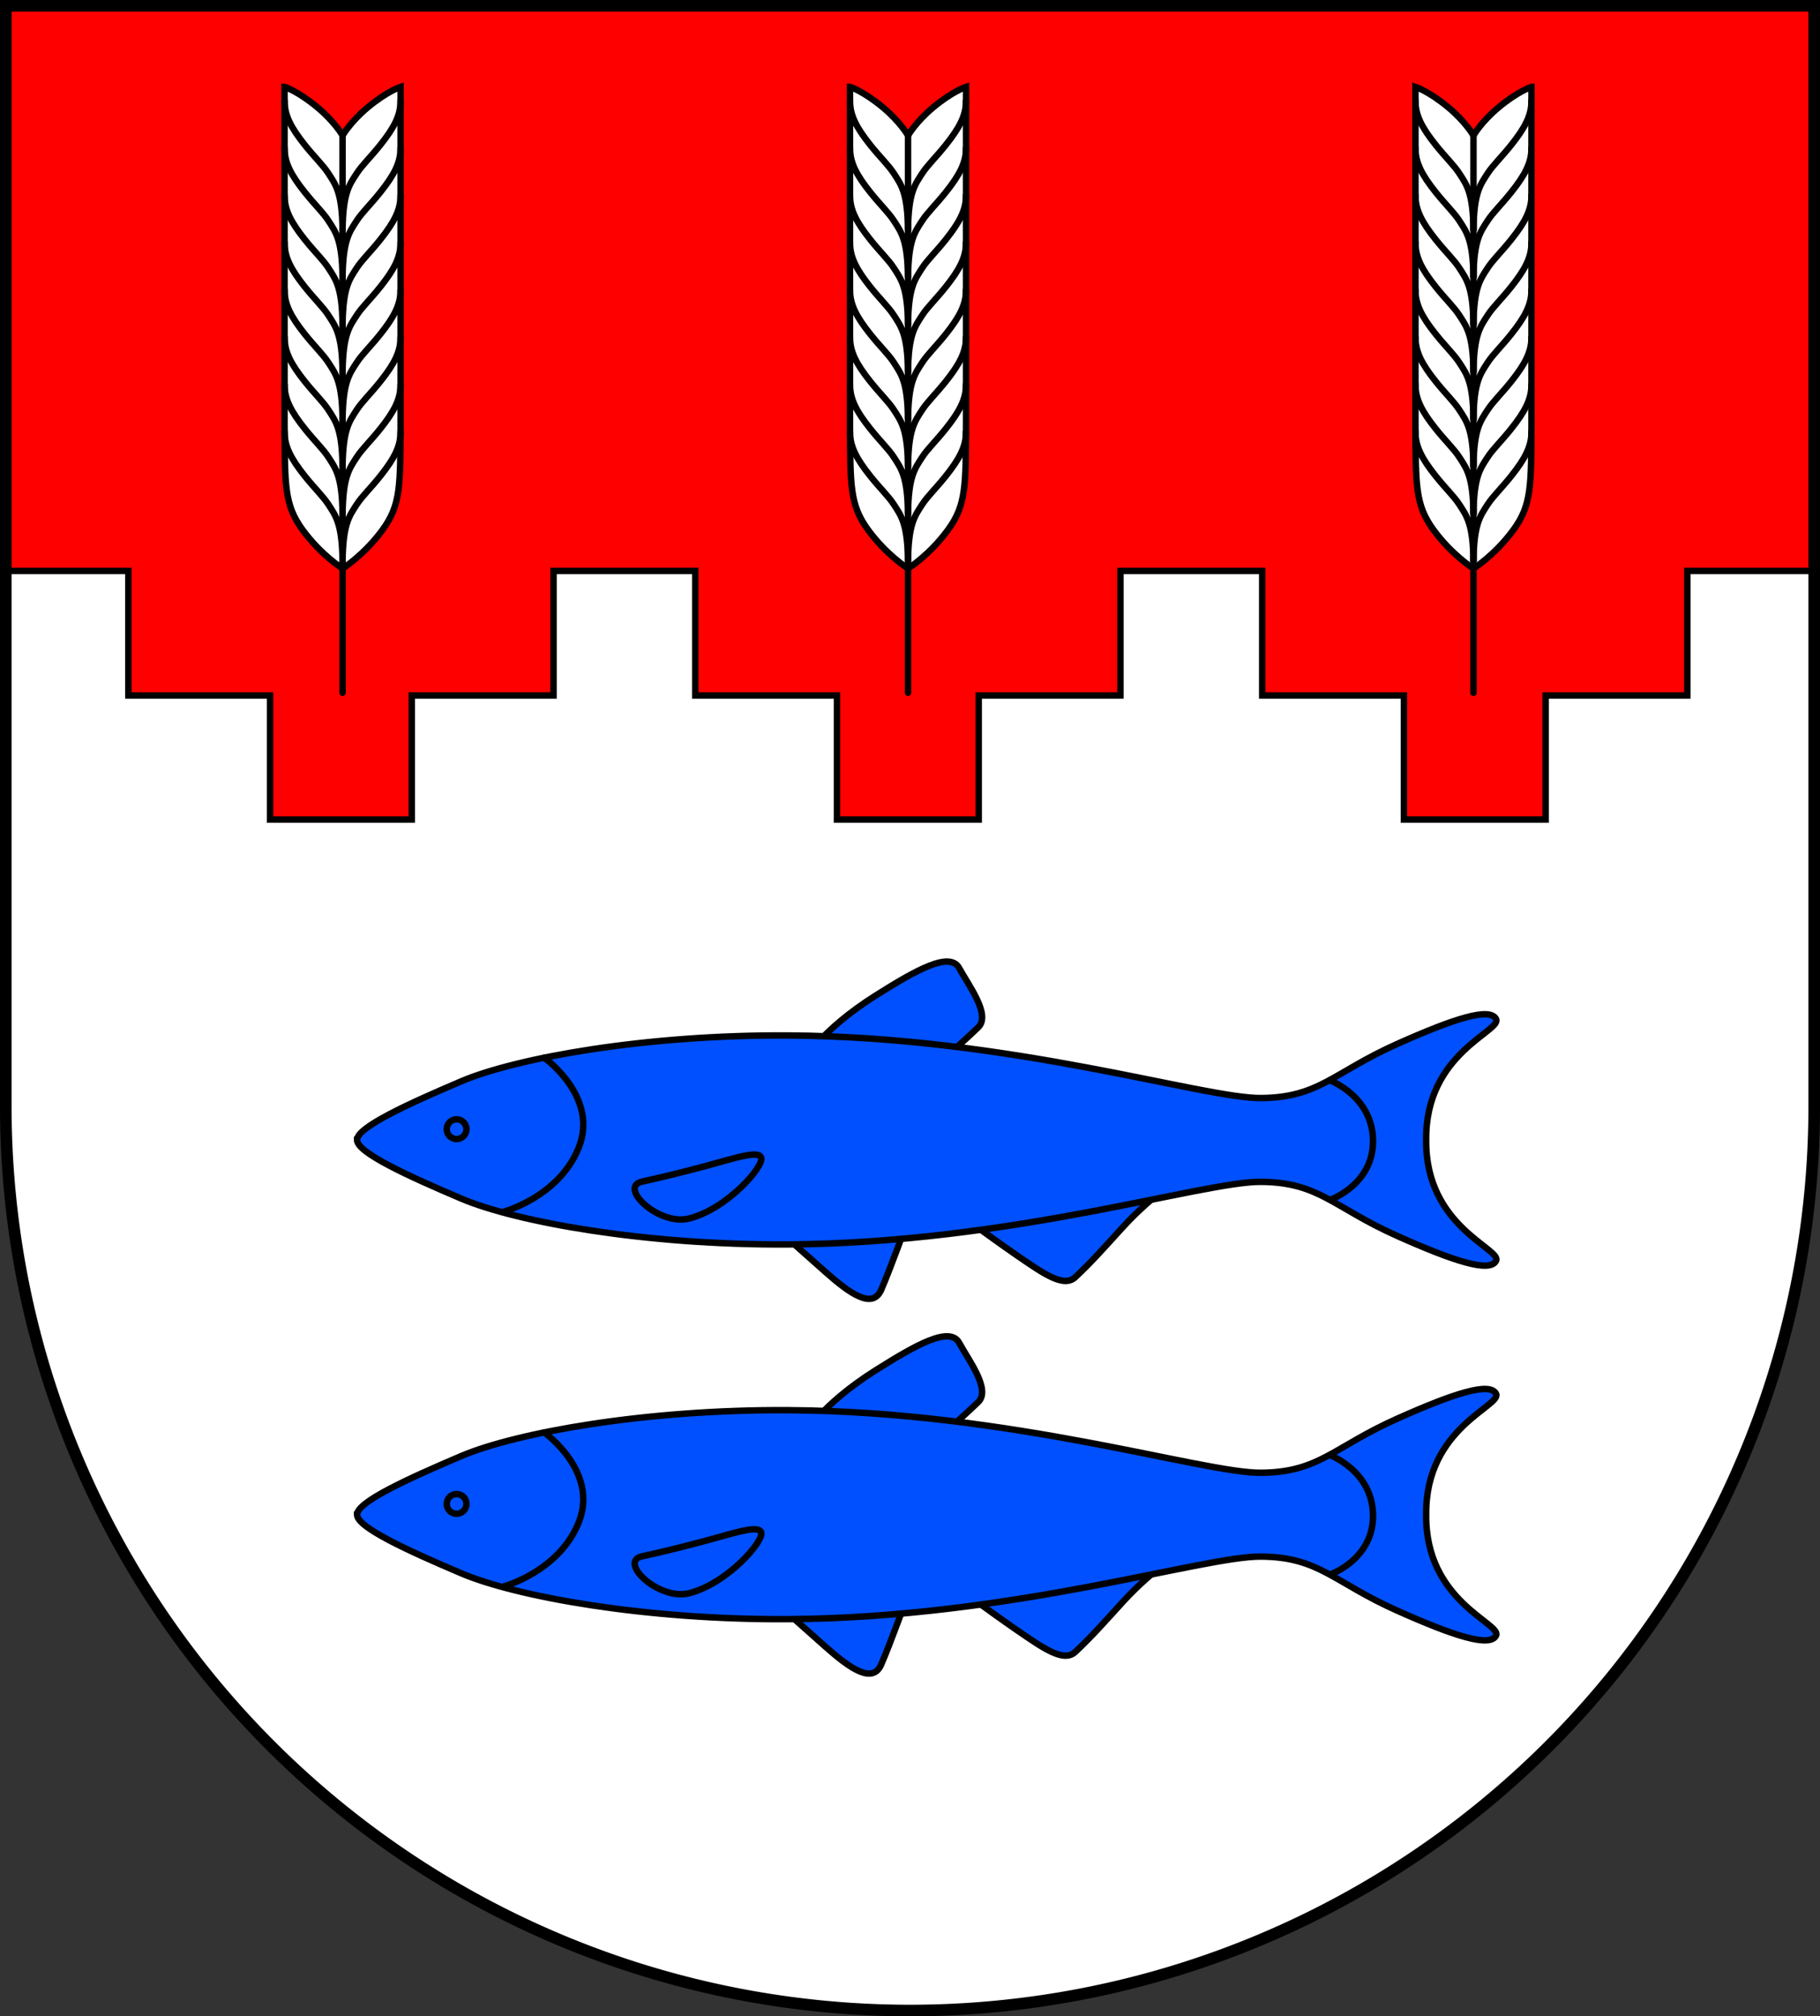 <?xml version="1.0" encoding="UTF-8" standalone="no"?>
<!-- Created with Inkscape (http://www.inkscape.org/) -->

<svg
   width="141.366mm"
   height="156.602mm"
   viewBox="0 0 141.366 156.602"
   version="1.1"
   id="svg4120"
   inkscape:version="1.2.2 (732a01da63, 2022-12-09)"
   sodipodi:docname="Wappen Schülldorf2.svg"
   xmlns:inkscape="http://www.inkscape.org/namespaces/inkscape"
   xmlns:sodipodi="http://sodipodi.sourceforge.net/DTD/sodipodi-0.dtd"
   xmlns="http://www.w3.org/2000/svg"
   xmlns:svg="http://www.w3.org/2000/svg">
  <rect x="0" y="0" width="141.366" height="156.602" fill="#333333" stroke="none"/>
  <sodipodi:namedview
     id="namedview4122"
     pagecolor="#ffffff"
     bordercolor="#666666"
     borderopacity="1.0"
     inkscape:showpageshadow="2"
     inkscape:pageopacity="0.0"
     inkscape:pagecheckerboard="0"
     inkscape:deskcolor="#d1d1d1"
     inkscape:document-units="mm"
     showgrid="false"
     inkscape:zoom="0.90437208"
     inkscape:cx="267.58898"
     inkscape:cy="296.89108"
     inkscape:current-layer="layer1" />
  <defs
     id="defs4117" />
  <g
     inkscape:label="Ebene 1"
     inkscape:groupmode="layer"
     id="layer1"
     transform="translate(-538.419,-73.975)">
    <g
       id="g3927"
       transform="translate(502.834,-4.107)">
      <path
         id="path3603"
         style="fill:#ff0000;fill-opacity:1;stroke:none;stroke-width:0.9;stroke-linecap:round;stroke-dasharray:none"
         d="m 36.035,78.532 v 85.469 a 70.233,70.233 0 0 0 70.233,70.233 70.233,70.233 0 0 0 70.233,-70.233 V 78.532 Z" />
      <path
         id="rect3809"
         style="fill:#ffffff;fill-opacity:1;stroke:#000000;stroke-width:0.5;stroke-linecap:round;stroke-dasharray:none"
         d="m 36.035,122.423 v 41.577 a 70.233,70.233 0 0 0 70.233,70.233 70.233,70.233 0 0 0 70.233,-70.233 v -41.577 h -9.852 v 9.675 h -11.008 v 9.638 h -11.009 v -9.638 h -11.008 v -9.675 h -11.009 v 9.675 h -11.009 v 9.638 h -11.009 v -9.638 H 89.588 v -9.675 H 78.58 v 9.675 H 67.571 v 9.638 h -11.009 v -9.638 h -11.009 v -9.675 z" />
      <path
         id="path3840"
         style="fill:none;fill-opacity:1;stroke:#000000;stroke-width:0.9;stroke-linecap:round;stroke-dasharray:none"
         d="m 36.035,78.532 v 85.469 a 70.233,70.233 0 0 0 70.233,70.233 70.233,70.233 0 0 0 70.233,-70.233 V 78.532 Z" />
      <g
         id="g2220"
         transform="translate(-202.395,-6.586)">
        <g
           id="g2078">
          <path
             id="path1702"
             style="fill:#ffffff;stroke:#000000;stroke-width:0.5;stroke-linecap:round;stroke-dasharray:none"
             d="m 304.004,91.415 v 26.271 c 0.028,4.672 -0.028,6.174 1.391,8.12 1.435,1.97 3.115,3.019 3.115,3.019 0,0 1.679,-1.049 3.115,-3.019 1.418,-1.947 1.363,-3.449 1.391,-8.12 V 91.415 c 0,0 -1.05,0.342 -2.553,1.594 -1.347,1.122 -1.952,2.182 -1.952,2.182 0,0 -0.605,-1.06 -1.952,-2.182 -1.503,-1.252 -2.553,-1.594 -2.553,-1.594 z" />
          <path
             style="fill:none;stroke:#000000;stroke-width:0.5;stroke-linecap:round;stroke-dasharray:none"
             d="m 304.007,118.198 c -0.02,1.121 0.495,2.099 1.567,3.441 0.78,0.977 1.42,1.573 1.829,2.202 0.592,0.91 1.067,1.514 1.107,4.385"
             id="path1915"
             sodipodi:nodetypes="cssc" />
          <path
             style="fill:none;stroke:#000000;stroke-width:0.5;stroke-linecap:round;stroke-dasharray:none"
             d="m 304.007,92.484 c -0.02,1.121 0.495,2.099 1.567,3.441 0.78,0.977 1.42,1.573 1.829,2.202 0.592,0.91 1.067,1.514 1.107,4.385"
             id="path1919"
             sodipodi:nodetypes="cssc" />
          <path
             style="fill:none;stroke:#000000;stroke-width:0.5;stroke-linecap:round;stroke-dasharray:none"
             d="m 304.007,96.157 c -0.02,1.121 0.495,2.099 1.567,3.441 0.78,0.977 1.42,1.573 1.829,2.202 0.592,0.91 1.067,1.514 1.107,4.385"
             id="path1932"
             sodipodi:nodetypes="cssc" />
          <path
             style="fill:none;stroke:#000000;stroke-width:0.5;stroke-linecap:round;stroke-dasharray:none"
             d="m 304.007,99.831 c -0.02,1.121 0.495,2.099 1.567,3.441 0.78,0.977 1.42,1.573 1.829,2.202 0.592,0.91 1.067,1.514 1.107,4.385"
             id="path1934"
             sodipodi:nodetypes="cssc" />
          <path
             style="fill:none;stroke:#000000;stroke-width:0.5;stroke-linecap:round;stroke-dasharray:none"
             d="m 304.007,103.504 c -0.02,1.121 0.495,2.099 1.567,3.441 0.78,0.977 1.42,1.573 1.829,2.202 0.592,0.91 1.067,1.514 1.107,4.385"
             id="path1936"
             sodipodi:nodetypes="cssc" />
          <path
             style="fill:none;stroke:#000000;stroke-width:0.5;stroke-linecap:round;stroke-dasharray:none"
             d="m 304.007,107.178 c -0.02,1.121 0.495,2.099 1.567,3.441 0.78,0.977 1.42,1.573 1.829,2.202 0.592,0.91 1.067,1.514 1.107,4.385"
             id="path1938"
             sodipodi:nodetypes="cssc" />
          <path
             style="fill:none;stroke:#000000;stroke-width:0.5;stroke-linecap:round;stroke-dasharray:none"
             d="m 304.007,110.851 c -0.02,1.121 0.495,2.099 1.567,3.441 0.78,0.977 1.42,1.573 1.829,2.202 0.592,0.91 1.067,1.514 1.107,4.385"
             id="path1940"
             sodipodi:nodetypes="cssc" />
          <path
             style="fill:none;stroke:#000000;stroke-width:0.5;stroke-linecap:round;stroke-dasharray:none"
             d="m 304.007,114.525 c -0.02,1.121 0.495,2.099 1.567,3.441 0.78,0.977 1.42,1.573 1.829,2.202 0.592,0.91 1.067,1.514 1.107,4.385"
             id="path1942"
             sodipodi:nodetypes="cssc" />
          <path
             style="fill:none;stroke:#000000;stroke-width:0.5;stroke-linecap:round;stroke-dasharray:none"
             d="m 313.011,118.198 c 0.02,1.121 -0.495,2.099 -1.567,3.441 -0.78,0.977 -1.42,1.573 -1.829,2.202 -0.592,0.91 -1.067,1.514 -1.107,4.385"
             id="path1974"
             sodipodi:nodetypes="cssc" />
          <path
             style="fill:none;stroke:#000000;stroke-width:0.5;stroke-linecap:round;stroke-dasharray:none"
             d="m 313.011,92.484 c 0.02,1.121 -0.495,2.099 -1.567,3.441 -0.78,0.977 -1.42,1.573 -1.829,2.202 -0.592,0.91 -1.067,1.514 -1.107,4.385"
             id="path1976"
             sodipodi:nodetypes="cssc" />
          <path
             style="fill:none;stroke:#000000;stroke-width:0.5;stroke-linecap:round;stroke-dasharray:none"
             d="m 313.011,96.157 c 0.02,1.121 -0.495,2.099 -1.567,3.441 -0.78,0.977 -1.42,1.573 -1.829,2.202 -0.592,0.91 -1.067,1.514 -1.107,4.385"
             id="path1978"
             sodipodi:nodetypes="cssc" />
          <path
             style="fill:none;stroke:#000000;stroke-width:0.5;stroke-linecap:round;stroke-dasharray:none"
             d="m 313.011,99.831 c 0.02,1.121 -0.495,2.099 -1.567,3.441 -0.78,0.977 -1.42,1.573 -1.829,2.202 -0.592,0.91 -1.067,1.514 -1.107,4.385"
             id="path1980"
             sodipodi:nodetypes="cssc" />
          <path
             style="fill:none;stroke:#000000;stroke-width:0.5;stroke-linecap:round;stroke-dasharray:none"
             d="m 313.011,103.504 c 0.02,1.121 -0.495,2.099 -1.567,3.441 -0.78,0.977 -1.42,1.573 -1.829,2.202 -0.592,0.91 -1.067,1.514 -1.107,4.385"
             id="path1982"
             sodipodi:nodetypes="cssc" />
          <path
             style="fill:none;stroke:#000000;stroke-width:0.5;stroke-linecap:round;stroke-dasharray:none"
             d="m 313.011,107.178 c 0.02,1.121 -0.495,2.099 -1.567,3.441 -0.78,0.977 -1.42,1.573 -1.829,2.202 -0.592,0.91 -1.067,1.514 -1.107,4.385"
             id="path1984"
             sodipodi:nodetypes="cssc" />
          <path
             style="fill:none;stroke:#000000;stroke-width:0.5;stroke-linecap:round;stroke-dasharray:none"
             d="m 313.011,110.851 c 0.02,1.121 -0.495,2.099 -1.567,3.441 -0.78,0.977 -1.42,1.573 -1.829,2.202 -0.592,0.91 -1.067,1.514 -1.107,4.385"
             id="path1986"
             sodipodi:nodetypes="cssc" />
          <path
             style="fill:none;stroke:#000000;stroke-width:0.5;stroke-linecap:round;stroke-dasharray:none"
             d="m 313.011,114.525 c 0.02,1.121 -0.495,2.099 -1.567,3.441 -0.78,0.977 -1.42,1.573 -1.829,2.202 -0.592,0.91 -1.067,1.514 -1.107,4.385"
             id="path1988"
             sodipodi:nodetypes="cssc" />
          <path
             style="fill:none;stroke:#000000;stroke-width:0.5;stroke-linecap:round;stroke-dasharray:none"
             d="M 308.509,95.192 V 128.826"
             id="path2029" />
          <path
             style="fill:none;stroke:#000000;stroke-width:0.5;stroke-linecap:round;stroke-dasharray:none"
             d="m 308.509,128.826 3e-5,9.647"
             id="path2057" />
        </g>
        <g
           id="g2118"
           transform="translate(-43.921)">
          <path
             id="path2080"
             style="fill:#ffffff;stroke:#000000;stroke-width:0.5;stroke-linecap:round;stroke-dasharray:none"
             d="m 304.004,91.415 v 26.271 c 0.028,4.672 -0.028,6.174 1.391,8.12 1.435,1.97 3.115,3.019 3.115,3.019 0,0 1.679,-1.049 3.115,-3.019 1.418,-1.947 1.363,-3.449 1.391,-8.12 V 91.415 c 0,0 -1.05,0.342 -2.553,1.594 -1.347,1.122 -1.952,2.182 -1.952,2.182 0,0 -0.605,-1.06 -1.952,-2.182 -1.503,-1.252 -2.553,-1.594 -2.553,-1.594 z" />
          <path
             style="fill:none;stroke:#000000;stroke-width:0.5;stroke-linecap:round;stroke-dasharray:none"
             d="m 304.007,118.198 c -0.02,1.121 0.495,2.099 1.567,3.441 0.78,0.977 1.42,1.573 1.829,2.202 0.592,0.91 1.067,1.514 1.107,4.385"
             id="path2082"
             sodipodi:nodetypes="cssc" />
          <path
             style="fill:none;stroke:#000000;stroke-width:0.5;stroke-linecap:round;stroke-dasharray:none"
             d="m 304.007,92.484 c -0.02,1.121 0.495,2.099 1.567,3.441 0.78,0.977 1.42,1.573 1.829,2.202 0.592,0.91 1.067,1.514 1.107,4.385"
             id="path2084"
             sodipodi:nodetypes="cssc" />
          <path
             style="fill:none;stroke:#000000;stroke-width:0.5;stroke-linecap:round;stroke-dasharray:none"
             d="m 304.007,96.157 c -0.02,1.121 0.495,2.099 1.567,3.441 0.78,0.977 1.42,1.573 1.829,2.202 0.592,0.91 1.067,1.514 1.107,4.385"
             id="path2086"
             sodipodi:nodetypes="cssc" />
          <path
             style="fill:none;stroke:#000000;stroke-width:0.5;stroke-linecap:round;stroke-dasharray:none"
             d="m 304.007,99.831 c -0.02,1.121 0.495,2.099 1.567,3.441 0.78,0.977 1.42,1.573 1.829,2.202 0.592,0.91 1.067,1.514 1.107,4.385"
             id="path2088"
             sodipodi:nodetypes="cssc" />
          <path
             style="fill:none;stroke:#000000;stroke-width:0.5;stroke-linecap:round;stroke-dasharray:none"
             d="m 304.007,103.504 c -0.02,1.121 0.495,2.099 1.567,3.441 0.78,0.977 1.42,1.573 1.829,2.202 0.592,0.91 1.067,1.514 1.107,4.385"
             id="path2090"
             sodipodi:nodetypes="cssc" />
          <path
             style="fill:none;stroke:#000000;stroke-width:0.5;stroke-linecap:round;stroke-dasharray:none"
             d="m 304.007,107.178 c -0.02,1.121 0.495,2.099 1.567,3.441 0.78,0.977 1.42,1.573 1.829,2.202 0.592,0.91 1.067,1.514 1.107,4.385"
             id="path2092"
             sodipodi:nodetypes="cssc" />
          <path
             style="fill:none;stroke:#000000;stroke-width:0.5;stroke-linecap:round;stroke-dasharray:none"
             d="m 304.007,110.851 c -0.02,1.121 0.495,2.099 1.567,3.441 0.78,0.977 1.42,1.573 1.829,2.202 0.592,0.91 1.067,1.514 1.107,4.385"
             id="path2094"
             sodipodi:nodetypes="cssc" />
          <path
             style="fill:none;stroke:#000000;stroke-width:0.5;stroke-linecap:round;stroke-dasharray:none"
             d="m 304.007,114.525 c -0.02,1.121 0.495,2.099 1.567,3.441 0.78,0.977 1.42,1.573 1.829,2.202 0.592,0.91 1.067,1.514 1.107,4.385"
             id="path2096"
             sodipodi:nodetypes="cssc" />
          <path
             style="fill:none;stroke:#000000;stroke-width:0.5;stroke-linecap:round;stroke-dasharray:none"
             d="m 313.011,118.198 c 0.02,1.121 -0.495,2.099 -1.567,3.441 -0.78,0.977 -1.42,1.573 -1.829,2.202 -0.592,0.91 -1.067,1.514 -1.107,4.385"
             id="path2098"
             sodipodi:nodetypes="cssc" />
          <path
             style="fill:none;stroke:#000000;stroke-width:0.5;stroke-linecap:round;stroke-dasharray:none"
             d="m 313.011,92.484 c 0.02,1.121 -0.495,2.099 -1.567,3.441 -0.78,0.977 -1.42,1.573 -1.829,2.202 -0.592,0.91 -1.067,1.514 -1.107,4.385"
             id="path2100"
             sodipodi:nodetypes="cssc" />
          <path
             style="fill:none;stroke:#000000;stroke-width:0.5;stroke-linecap:round;stroke-dasharray:none"
             d="m 313.011,96.157 c 0.02,1.121 -0.495,2.099 -1.567,3.441 -0.78,0.977 -1.42,1.573 -1.829,2.202 -0.592,0.91 -1.067,1.514 -1.107,4.385"
             id="path2102"
             sodipodi:nodetypes="cssc" />
          <path
             style="fill:none;stroke:#000000;stroke-width:0.5;stroke-linecap:round;stroke-dasharray:none"
             d="m 313.011,99.831 c 0.02,1.121 -0.495,2.099 -1.567,3.441 -0.78,0.977 -1.42,1.573 -1.829,2.202 -0.592,0.91 -1.067,1.514 -1.107,4.385"
             id="path2104"
             sodipodi:nodetypes="cssc" />
          <path
             style="fill:none;stroke:#000000;stroke-width:0.5;stroke-linecap:round;stroke-dasharray:none"
             d="m 313.011,103.504 c 0.02,1.121 -0.495,2.099 -1.567,3.441 -0.78,0.977 -1.42,1.573 -1.829,2.202 -0.592,0.91 -1.067,1.514 -1.107,4.385"
             id="path2106"
             sodipodi:nodetypes="cssc" />
          <path
             style="fill:none;stroke:#000000;stroke-width:0.5;stroke-linecap:round;stroke-dasharray:none"
             d="m 313.011,107.178 c 0.02,1.121 -0.495,2.099 -1.567,3.441 -0.78,0.977 -1.42,1.573 -1.829,2.202 -0.592,0.91 -1.067,1.514 -1.107,4.385"
             id="path2108"
             sodipodi:nodetypes="cssc" />
          <path
             style="fill:none;stroke:#000000;stroke-width:0.5;stroke-linecap:round;stroke-dasharray:none"
             d="m 313.011,110.851 c 0.02,1.121 -0.495,2.099 -1.567,3.441 -0.78,0.977 -1.42,1.573 -1.829,2.202 -0.592,0.91 -1.067,1.514 -1.107,4.385"
             id="path2110"
             sodipodi:nodetypes="cssc" />
          <path
             style="fill:none;stroke:#000000;stroke-width:0.5;stroke-linecap:round;stroke-dasharray:none"
             d="m 313.011,114.525 c 0.02,1.121 -0.495,2.099 -1.567,3.441 -0.78,0.977 -1.42,1.573 -1.829,2.202 -0.592,0.91 -1.067,1.514 -1.107,4.385"
             id="path2112"
             sodipodi:nodetypes="cssc" />
          <path
             style="fill:none;stroke:#000000;stroke-width:0.5;stroke-linecap:round;stroke-dasharray:none"
             d="M 308.509,95.192 V 128.826"
             id="path2114" />
          <path
             style="fill:none;stroke:#000000;stroke-width:0.5;stroke-linecap:round;stroke-dasharray:none"
             d="m 308.509,128.826 3e-5,9.647"
             id="path2116" />
        </g>
        <g
           id="g2158"
           transform="matrix(-1,0,0,1,660.939,0)"
           inkscape:transform-center-x="-43.920871"
           inkscape:transform-center-y="39.059963">
          <path
             id="path2120"
             style="fill:#ffffff;stroke:#000000;stroke-width:0.5;stroke-linecap:round;stroke-dasharray:none"
             d="m 304.004,91.415 v 26.271 c 0.028,4.672 -0.028,6.174 1.391,8.12 1.435,1.97 3.115,3.019 3.115,3.019 0,0 1.679,-1.049 3.115,-3.019 1.418,-1.947 1.363,-3.449 1.391,-8.12 V 91.415 c 0,0 -1.05,0.342 -2.553,1.594 -1.347,1.122 -1.952,2.182 -1.952,2.182 0,0 -0.605,-1.06 -1.952,-2.182 -1.503,-1.252 -2.553,-1.594 -2.553,-1.594 z" />
          <path
             style="fill:none;stroke:#000000;stroke-width:0.5;stroke-linecap:round;stroke-dasharray:none"
             d="m 304.007,118.198 c -0.02,1.121 0.495,2.099 1.567,3.441 0.78,0.977 1.42,1.573 1.829,2.202 0.592,0.91 1.067,1.514 1.107,4.385"
             id="path2122"
             sodipodi:nodetypes="cssc" />
          <path
             style="fill:none;stroke:#000000;stroke-width:0.5;stroke-linecap:round;stroke-dasharray:none"
             d="m 304.007,92.484 c -0.02,1.121 0.495,2.099 1.567,3.441 0.78,0.977 1.42,1.573 1.829,2.202 0.592,0.91 1.067,1.514 1.107,4.385"
             id="path2124"
             sodipodi:nodetypes="cssc" />
          <path
             style="fill:none;stroke:#000000;stroke-width:0.5;stroke-linecap:round;stroke-dasharray:none"
             d="m 304.007,96.157 c -0.02,1.121 0.495,2.099 1.567,3.441 0.78,0.977 1.42,1.573 1.829,2.202 0.592,0.91 1.067,1.514 1.107,4.385"
             id="path2126"
             sodipodi:nodetypes="cssc" />
          <path
             style="fill:none;stroke:#000000;stroke-width:0.5;stroke-linecap:round;stroke-dasharray:none"
             d="m 304.007,99.831 c -0.02,1.121 0.495,2.099 1.567,3.441 0.78,0.977 1.42,1.573 1.829,2.202 0.592,0.91 1.067,1.514 1.107,4.385"
             id="path2128"
             sodipodi:nodetypes="cssc" />
          <path
             style="fill:none;stroke:#000000;stroke-width:0.5;stroke-linecap:round;stroke-dasharray:none"
             d="m 304.007,103.504 c -0.02,1.121 0.495,2.099 1.567,3.441 0.78,0.977 1.42,1.573 1.829,2.202 0.592,0.91 1.067,1.514 1.107,4.385"
             id="path2130"
             sodipodi:nodetypes="cssc" />
          <path
             style="fill:none;stroke:#000000;stroke-width:0.5;stroke-linecap:round;stroke-dasharray:none"
             d="m 304.007,107.178 c -0.02,1.121 0.495,2.099 1.567,3.441 0.78,0.977 1.42,1.573 1.829,2.202 0.592,0.91 1.067,1.514 1.107,4.385"
             id="path2132"
             sodipodi:nodetypes="cssc" />
          <path
             style="fill:none;stroke:#000000;stroke-width:0.5;stroke-linecap:round;stroke-dasharray:none"
             d="m 304.007,110.851 c -0.02,1.121 0.495,2.099 1.567,3.441 0.78,0.977 1.42,1.573 1.829,2.202 0.592,0.91 1.067,1.514 1.107,4.385"
             id="path2134"
             sodipodi:nodetypes="cssc" />
          <path
             style="fill:none;stroke:#000000;stroke-width:0.5;stroke-linecap:round;stroke-dasharray:none"
             d="m 304.007,114.525 c -0.02,1.121 0.495,2.099 1.567,3.441 0.78,0.977 1.42,1.573 1.829,2.202 0.592,0.91 1.067,1.514 1.107,4.385"
             id="path2136"
             sodipodi:nodetypes="cssc" />
          <path
             style="fill:none;stroke:#000000;stroke-width:0.5;stroke-linecap:round;stroke-dasharray:none"
             d="m 313.011,118.198 c 0.02,1.121 -0.495,2.099 -1.567,3.441 -0.78,0.977 -1.42,1.573 -1.829,2.202 -0.592,0.91 -1.067,1.514 -1.107,4.385"
             id="path2138"
             sodipodi:nodetypes="cssc" />
          <path
             style="fill:none;stroke:#000000;stroke-width:0.5;stroke-linecap:round;stroke-dasharray:none"
             d="m 313.011,92.484 c 0.02,1.121 -0.495,2.099 -1.567,3.441 -0.78,0.977 -1.42,1.573 -1.829,2.202 -0.592,0.91 -1.067,1.514 -1.107,4.385"
             id="path2140"
             sodipodi:nodetypes="cssc" />
          <path
             style="fill:none;stroke:#000000;stroke-width:0.5;stroke-linecap:round;stroke-dasharray:none"
             d="m 313.011,96.157 c 0.02,1.121 -0.495,2.099 -1.567,3.441 -0.78,0.977 -1.42,1.573 -1.829,2.202 -0.592,0.91 -1.067,1.514 -1.107,4.385"
             id="path2142"
             sodipodi:nodetypes="cssc" />
          <path
             style="fill:none;stroke:#000000;stroke-width:0.5;stroke-linecap:round;stroke-dasharray:none"
             d="m 313.011,99.831 c 0.02,1.121 -0.495,2.099 -1.567,3.441 -0.78,0.977 -1.42,1.573 -1.829,2.202 -0.592,0.91 -1.067,1.514 -1.107,4.385"
             id="path2144"
             sodipodi:nodetypes="cssc" />
          <path
             style="fill:none;stroke:#000000;stroke-width:0.5;stroke-linecap:round;stroke-dasharray:none"
             d="m 313.011,103.504 c 0.02,1.121 -0.495,2.099 -1.567,3.441 -0.78,0.977 -1.42,1.573 -1.829,2.202 -0.592,0.91 -1.067,1.514 -1.107,4.385"
             id="path2146"
             sodipodi:nodetypes="cssc" />
          <path
             style="fill:none;stroke:#000000;stroke-width:0.5;stroke-linecap:round;stroke-dasharray:none"
             d="m 313.011,107.178 c 0.02,1.121 -0.495,2.099 -1.567,3.441 -0.78,0.977 -1.42,1.573 -1.829,2.202 -0.592,0.91 -1.067,1.514 -1.107,4.385"
             id="path2148"
             sodipodi:nodetypes="cssc" />
          <path
             style="fill:none;stroke:#000000;stroke-width:0.5;stroke-linecap:round;stroke-dasharray:none"
             d="m 313.011,110.851 c 0.02,1.121 -0.495,2.099 -1.567,3.441 -0.78,0.977 -1.42,1.573 -1.829,2.202 -0.592,0.91 -1.067,1.514 -1.107,4.385"
             id="path2150"
             sodipodi:nodetypes="cssc" />
          <path
             style="fill:none;stroke:#000000;stroke-width:0.5;stroke-linecap:round;stroke-dasharray:none"
             d="m 313.011,114.525 c 0.02,1.121 -0.495,2.099 -1.567,3.441 -0.78,0.977 -1.42,1.573 -1.829,2.202 -0.592,0.91 -1.067,1.514 -1.107,4.385"
             id="path2152"
             sodipodi:nodetypes="cssc" />
          <path
             style="fill:none;stroke:#000000;stroke-width:0.5;stroke-linecap:round;stroke-dasharray:none"
             d="M 308.509,95.192 V 128.826"
             id="path2154" />
          <path
             style="fill:none;stroke:#000000;stroke-width:0.5;stroke-linecap:round;stroke-dasharray:none"
             d="m 308.509,128.826 3e-5,9.647"
             id="path2156" />
        </g>
      </g>
      <g
         id="g3549"
         transform="translate(-200.583,-5.646)">
        <g
           id="g3511">
          <path
             style="fill:#0050ff;fill-opacity:1;stroke:#000000;stroke-width:0.5;stroke-linecap:round;stroke-dasharray:none"
             d="m 298.553,166.157 c 0,0 1.363,-2.419 5.645,-5.117 3.168,-1.995 5.756,-3.448 6.479,-2.113 0.723,1.335 2.475,3.615 1.474,4.588 -1.001,0.973 -3.254,2.976 -3.254,2.976 z"
             id="path2462"
             sodipodi:nodetypes="cssscc" />
          <path
             style="fill:#0050ff;fill-opacity:1;stroke:#000000;stroke-width:0.5;stroke-linecap:round;stroke-dasharray:none"
             d="m 296.036,178.743 c 0,0 2.32,2.065 4.247,3.775 1.927,1.711 3.657,2.91 4.326,1.396 0.669,-1.514 2.163,-5.643 2.163,-5.643 z"
             id="path2464"
             sodipodi:nodetypes="csscc" />
          <path
             style="fill:#0050ff;fill-opacity:1;stroke:#000000;stroke-width:0.5;stroke-linecap:round;stroke-dasharray:none"
             d="m 309.677,177.28 c 0,0 3.254,2.419 5.395,3.893 2.141,1.474 3.713,2.595 4.616,1.752 1.251,-1.168 2.28,-2.336 3.699,-3.893 2.383,-2.617 5.172,-4.366 5.172,-4.366 z"
             id="path2466"
             sodipodi:nodetypes="cssscc" />
          <path
             id="path2278"
             style="fill:#0050ff;fill-opacity:1;stroke:#000000;stroke-width:0.5;stroke-linecap:round;stroke-dasharray:none"
             d="m 263.902,172.269 h 0.001 c -9.4e-4,0.975 3.852,2.744 8.085,4.546 4.247,1.809 14.299,3.635 25.423,3.564 17.353,-0.111 32.191,-4.901 36.714,-4.861 4.523,0.039 5.599,1.983 10.585,4.208 4.371,1.951 7.19,2.871 7.662,1.927 0.472,-0.943 -5.506,-2.624 -5.427,-9.384 -4e-5,-0.004 4e-5,-0.007 0,-0.01 -0.079,-6.76 5.899,-8.441 5.427,-9.384 -0.472,-0.944 -3.291,-0.024 -7.662,1.927 -4.987,2.225 -6.063,4.169 -10.585,4.208 -4.523,0.039 -19.361,-4.75 -36.714,-4.861 -11.124,-0.071 -21.176,1.755 -25.423,3.564 -4.233,1.803 -8.086,3.571 -8.085,4.546 h -0.001 c -5e-5,0.002 5.4e-4,0.003 5.2e-4,0.005 2e-5,0.002 -5.7e-4,0.003 -5.2e-4,0.005 z" />
          <circle
             style="fill:none;stroke:#000000;stroke-width:0.5;stroke-linecap:round;stroke-dasharray:none"
             id="path2398"
             cx="271.634"
             cy="171.428"
             r="0.767" />
          <path
             style="fill:none;stroke:#000000;stroke-width:0.5;stroke-linecap:round;stroke-dasharray:none"
             d="m 278.44,165.876 c 0,0 4.28,3.04 2.672,7.007 -1.542,3.805 -5.82,4.955 -5.82,4.955"
             id="path2400"
             sodipodi:nodetypes="csc" />
          <path
             style="fill:none;stroke:#000000;stroke-width:0.5;stroke-linecap:round;stroke-dasharray:none"
             d="m 289.665,174.633 c 3.028,-0.747 5.368,-1.671 5.624,-1.003 0.256,0.669 -2.633,3.994 -5.604,4.739 -2.35,0.589 -5.545,-2.458 -3.638,-2.871 1.907,-0.413 3.618,-0.865 3.618,-0.865 z"
             id="path2402"
             sodipodi:nodetypes="csssc" />
          <path
             style="fill:none;stroke:#000000;stroke-width:0.5;stroke-linecap:round;stroke-dasharray:none"
             d="m 339.454,167.633 c 0,0 3.303,1.216 3.362,4.641 0.059,3.425 -3.284,4.621 -3.284,4.621"
             id="path2404"
             sodipodi:nodetypes="czc" />
        </g>
        <g
           id="g3529"
           transform="translate(0,29.104)">
          <path
             style="fill:#0050ff;fill-opacity:1;stroke:#000000;stroke-width:0.5;stroke-linecap:round;stroke-dasharray:none"
             d="m 298.553,166.157 c 0,0 1.363,-2.419 5.645,-5.117 3.168,-1.995 5.756,-3.448 6.479,-2.113 0.723,1.335 2.475,3.615 1.474,4.588 -1.001,0.973 -3.254,2.976 -3.254,2.976 z"
             id="path3513"
             sodipodi:nodetypes="cssscc" />
          <path
             style="fill:#0050ff;fill-opacity:1;stroke:#000000;stroke-width:0.5;stroke-linecap:round;stroke-dasharray:none"
             d="m 296.036,178.743 c 0,0 2.32,2.065 4.247,3.775 1.927,1.711 3.657,2.91 4.326,1.396 0.669,-1.514 2.163,-5.643 2.163,-5.643 z"
             id="path3515"
             sodipodi:nodetypes="csscc" />
          <path
             style="fill:#0050ff;fill-opacity:1;stroke:#000000;stroke-width:0.5;stroke-linecap:round;stroke-dasharray:none"
             d="m 309.677,177.28 c 0,0 3.254,2.419 5.395,3.893 2.141,1.474 3.713,2.595 4.616,1.752 1.251,-1.168 2.28,-2.336 3.699,-3.893 2.383,-2.617 5.172,-4.366 5.172,-4.366 z"
             id="path3517"
             sodipodi:nodetypes="cssscc" />
          <path
             id="path3519"
             style="fill:#0050ff;fill-opacity:1;stroke:#000000;stroke-width:0.5;stroke-linecap:round;stroke-dasharray:none"
             d="m 263.902,172.269 h 0.001 c -9.4e-4,0.975 3.852,2.744 8.085,4.546 4.247,1.809 14.299,3.635 25.423,3.564 17.353,-0.111 32.191,-4.901 36.714,-4.861 4.523,0.039 5.599,1.983 10.585,4.208 4.371,1.951 7.19,2.871 7.662,1.927 0.472,-0.943 -5.506,-2.624 -5.427,-9.384 -4e-5,-0.004 4e-5,-0.007 0,-0.01 -0.079,-6.76 5.899,-8.441 5.427,-9.384 -0.472,-0.944 -3.291,-0.024 -7.662,1.927 -4.987,2.225 -6.063,4.169 -10.585,4.208 -4.523,0.039 -19.361,-4.75 -36.714,-4.861 -11.124,-0.071 -21.176,1.755 -25.423,3.564 -4.233,1.803 -8.086,3.571 -8.085,4.546 h -0.001 c -5e-5,0.002 5.4e-4,0.003 5.2e-4,0.005 2e-5,0.002 -5.7e-4,0.003 -5.2e-4,0.005 z" />
          <circle
             style="fill:none;stroke:#000000;stroke-width:0.5;stroke-linecap:round;stroke-dasharray:none"
             id="circle3521"
             cx="271.634"
             cy="171.428"
             r="0.767" />
          <path
             style="fill:none;stroke:#000000;stroke-width:0.5;stroke-linecap:round;stroke-dasharray:none"
             d="m 278.44,165.876 c 0,0 4.28,3.04 2.672,7.007 -1.542,3.805 -5.82,4.955 -5.82,4.955"
             id="path3523"
             sodipodi:nodetypes="csc" />
          <path
             style="fill:none;stroke:#000000;stroke-width:0.5;stroke-linecap:round;stroke-dasharray:none"
             d="m 289.665,174.633 c 3.028,-0.747 5.368,-1.671 5.624,-1.003 0.256,0.669 -2.633,3.994 -5.604,4.739 -2.35,0.589 -5.545,-2.458 -3.638,-2.871 1.907,-0.413 3.618,-0.865 3.618,-0.865 z"
             id="path3525"
             sodipodi:nodetypes="csssc" />
          <path
             style="fill:none;stroke:#000000;stroke-width:0.5;stroke-linecap:round;stroke-dasharray:none"
             d="m 339.454,167.633 c 0,0 3.303,1.216 3.362,4.641 0.059,3.425 -3.284,4.621 -3.284,4.621"
             id="path3527"
             sodipodi:nodetypes="czc" />
        </g>
      </g>
    </g>
  </g>
</svg>

